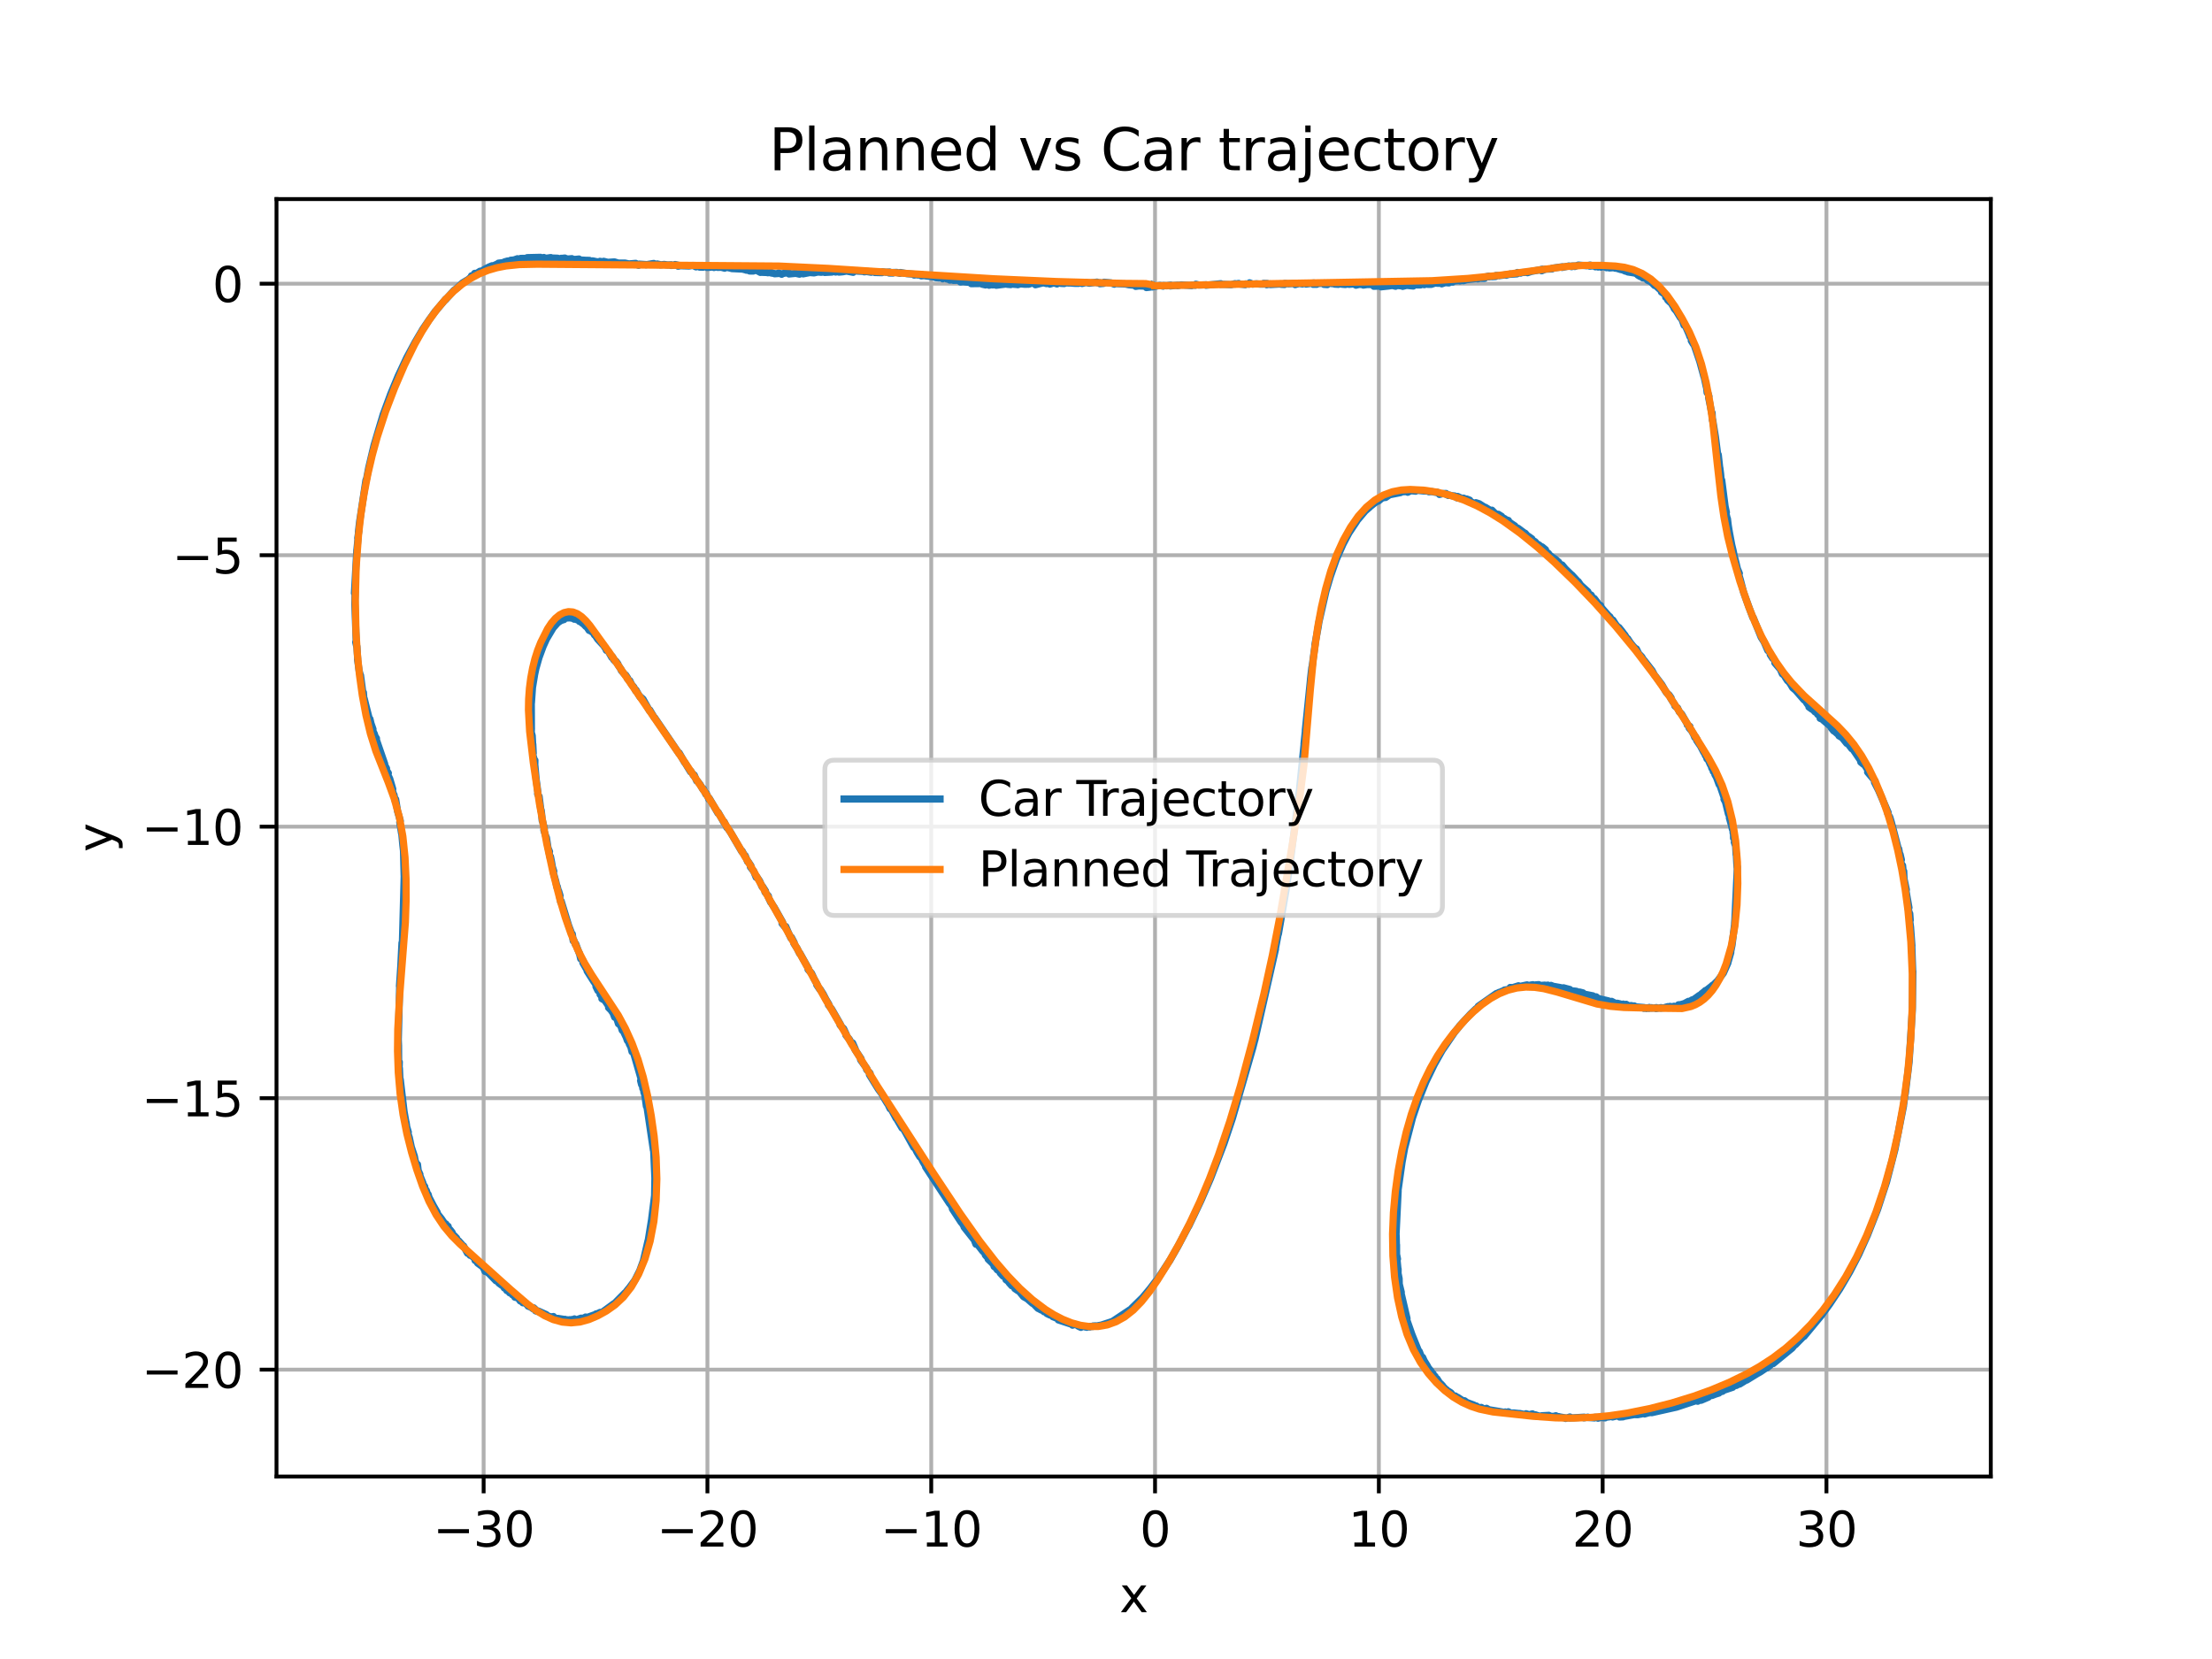 <?xml version="1.0" encoding="utf-8" standalone="no"?>
<!DOCTYPE svg PUBLIC "-//W3C//DTD SVG 1.1//EN"
  "http://www.w3.org/Graphics/SVG/1.1/DTD/svg11.dtd">
<svg xmlns:xlink="http://www.w3.org/1999/xlink" width="460.8pt" height="345.6pt" viewBox="0 0 460.8 345.6" xmlns="http://www.w3.org/2000/svg" version="1.1">
 <defs>
  <style type="text/css">*{stroke-linejoin: round; stroke-linecap: butt}</style>
 </defs>
 <g id="figure_1">
  <g id="patch_1">
   <path d="M 0 345.6 
L 460.8 345.6 
L 460.8 0 
L 0 0 
z
" style="fill: #ffffff"/>
  </g>
  <g id="axes_1">
   <g id="patch_2">
    <path d="M 57.6 307.584 
L 414.72 307.584 
L 414.72 41.472 
L 57.6 41.472 
z
" style="fill: #ffffff"/>
   </g>
   <g id="matplotlib.axis_1">
    <g id="xtick_1">
     <g id="line2d_1">
      <path d="M 100.75 307.584 
L 100.75 41.472 
" clip-path="url(#pe771563cb4)" style="fill: none; stroke: #b0b0b0; stroke-width: 0.8; stroke-linecap: square"/>
     </g>
     <g id="line2d_2">
      <defs>
       <path id="mf48580d0a4" d="M 0 0 
L 0 3.5 
" style="stroke: #000000; stroke-width: 0.8"/>
      </defs>
      <g>
       <use xlink:href="#mf48580d0a4" x="100.75" y="307.584" style="stroke: #000000; stroke-width: 0.8"/>
      </g>
     </g>
     <g id="text_1">
      <!-- −30 -->
      <g transform="translate(90.198 322.182) scale(0.1 -0.1)">
       <defs>
        <path id="DejaVuSans-2212" d="M 678 2272 
L 4684 2272 
L 4684 1741 
L 678 1741 
L 678 2272 
z
" transform="scale(0.016)"/>
        <path id="DejaVuSans-33" d="M 2597 2516 
Q 3050 2419 3304 2112 
Q 3559 1806 3559 1356 
Q 3559 666 3084 287 
Q 2609 -91 1734 -91 
Q 1441 -91 1130 -33 
Q 819 25 488 141 
L 488 750 
Q 750 597 1062 519 
Q 1375 441 1716 441 
Q 2309 441 2620 675 
Q 2931 909 2931 1356 
Q 2931 1769 2642 2001 
Q 2353 2234 1838 2234 
L 1294 2234 
L 1294 2753 
L 1863 2753 
Q 2328 2753 2575 2939 
Q 2822 3125 2822 3475 
Q 2822 3834 2567 4026 
Q 2313 4219 1838 4219 
Q 1578 4219 1281 4162 
Q 984 4106 628 3988 
L 628 4550 
Q 988 4650 1302 4700 
Q 1616 4750 1894 4750 
Q 2613 4750 3031 4423 
Q 3450 4097 3450 3541 
Q 3450 3153 3228 2886 
Q 3006 2619 2597 2516 
z
" transform="scale(0.016)"/>
        <path id="DejaVuSans-30" d="M 2034 4250 
Q 1547 4250 1301 3770 
Q 1056 3291 1056 2328 
Q 1056 1369 1301 889 
Q 1547 409 2034 409 
Q 2525 409 2770 889 
Q 3016 1369 3016 2328 
Q 3016 3291 2770 3770 
Q 2525 4250 2034 4250 
z
M 2034 4750 
Q 2819 4750 3233 4129 
Q 3647 3509 3647 2328 
Q 3647 1150 3233 529 
Q 2819 -91 2034 -91 
Q 1250 -91 836 529 
Q 422 1150 422 2328 
Q 422 3509 836 4129 
Q 1250 4750 2034 4750 
z
" transform="scale(0.016)"/>
       </defs>
       <use xlink:href="#DejaVuSans-2212"/>
       <use xlink:href="#DejaVuSans-33" x="83.789"/>
       <use xlink:href="#DejaVuSans-30" x="147.412"/>
      </g>
     </g>
    </g>
    <g id="xtick_2">
     <g id="line2d_3">
      <path d="M 147.372 307.584 
L 147.372 41.472 
" clip-path="url(#pe771563cb4)" style="fill: none; stroke: #b0b0b0; stroke-width: 0.8; stroke-linecap: square"/>
     </g>
     <g id="line2d_4">
      <g>
       <use xlink:href="#mf48580d0a4" x="147.372" y="307.584" style="stroke: #000000; stroke-width: 0.8"/>
      </g>
     </g>
     <g id="text_2">
      <!-- −20 -->
      <g transform="translate(136.82 322.182) scale(0.1 -0.1)">
       <defs>
        <path id="DejaVuSans-32" d="M 1228 531 
L 3431 531 
L 3431 0 
L 469 0 
L 469 531 
Q 828 903 1448 1529 
Q 2069 2156 2228 2338 
Q 2531 2678 2651 2914 
Q 2772 3150 2772 3378 
Q 2772 3750 2511 3984 
Q 2250 4219 1831 4219 
Q 1534 4219 1204 4116 
Q 875 4013 500 3803 
L 500 4441 
Q 881 4594 1212 4672 
Q 1544 4750 1819 4750 
Q 2544 4750 2975 4387 
Q 3406 4025 3406 3419 
Q 3406 3131 3298 2873 
Q 3191 2616 2906 2266 
Q 2828 2175 2409 1742 
Q 1991 1309 1228 531 
z
" transform="scale(0.016)"/>
       </defs>
       <use xlink:href="#DejaVuSans-2212"/>
       <use xlink:href="#DejaVuSans-32" x="83.789"/>
       <use xlink:href="#DejaVuSans-30" x="147.412"/>
      </g>
     </g>
    </g>
    <g id="xtick_3">
     <g id="line2d_5">
      <path d="M 193.994 307.584 
L 193.994 41.472 
" clip-path="url(#pe771563cb4)" style="fill: none; stroke: #b0b0b0; stroke-width: 0.8; stroke-linecap: square"/>
     </g>
     <g id="line2d_6">
      <g>
       <use xlink:href="#mf48580d0a4" x="193.994" y="307.584" style="stroke: #000000; stroke-width: 0.8"/>
      </g>
     </g>
     <g id="text_3">
      <!-- −10 -->
      <g transform="translate(183.442 322.182) scale(0.1 -0.1)">
       <defs>
        <path id="DejaVuSans-31" d="M 794 531 
L 1825 531 
L 1825 4091 
L 703 3866 
L 703 4441 
L 1819 4666 
L 2450 4666 
L 2450 531 
L 3481 531 
L 3481 0 
L 794 0 
L 794 531 
z
" transform="scale(0.016)"/>
       </defs>
       <use xlink:href="#DejaVuSans-2212"/>
       <use xlink:href="#DejaVuSans-31" x="83.789"/>
       <use xlink:href="#DejaVuSans-30" x="147.412"/>
      </g>
     </g>
    </g>
    <g id="xtick_4">
     <g id="line2d_7">
      <path d="M 240.617 307.584 
L 240.617 41.472 
" clip-path="url(#pe771563cb4)" style="fill: none; stroke: #b0b0b0; stroke-width: 0.8; stroke-linecap: square"/>
     </g>
     <g id="line2d_8">
      <g>
       <use xlink:href="#mf48580d0a4" x="240.617" y="307.584" style="stroke: #000000; stroke-width: 0.8"/>
      </g>
     </g>
     <g id="text_4">
      <!-- 0 -->
      <g transform="translate(237.435 322.182) scale(0.1 -0.1)">
       <use xlink:href="#DejaVuSans-30"/>
      </g>
     </g>
    </g>
    <g id="xtick_5">
     <g id="line2d_9">
      <path d="M 287.239 307.584 
L 287.239 41.472 
" clip-path="url(#pe771563cb4)" style="fill: none; stroke: #b0b0b0; stroke-width: 0.8; stroke-linecap: square"/>
     </g>
     <g id="line2d_10">
      <g>
       <use xlink:href="#mf48580d0a4" x="287.239" y="307.584" style="stroke: #000000; stroke-width: 0.8"/>
      </g>
     </g>
     <g id="text_5">
      <!-- 10 -->
      <g transform="translate(280.876 322.182) scale(0.1 -0.1)">
       <use xlink:href="#DejaVuSans-31"/>
       <use xlink:href="#DejaVuSans-30" x="63.623"/>
      </g>
     </g>
    </g>
    <g id="xtick_6">
     <g id="line2d_11">
      <path d="M 333.861 307.584 
L 333.861 41.472 
" clip-path="url(#pe771563cb4)" style="fill: none; stroke: #b0b0b0; stroke-width: 0.8; stroke-linecap: square"/>
     </g>
     <g id="line2d_12">
      <g>
       <use xlink:href="#mf48580d0a4" x="333.861" y="307.584" style="stroke: #000000; stroke-width: 0.8"/>
      </g>
     </g>
     <g id="text_6">
      <!-- 20 -->
      <g transform="translate(327.498 322.182) scale(0.1 -0.1)">
       <use xlink:href="#DejaVuSans-32"/>
       <use xlink:href="#DejaVuSans-30" x="63.623"/>
      </g>
     </g>
    </g>
    <g id="xtick_7">
     <g id="line2d_13">
      <path d="M 380.483 307.584 
L 380.483 41.472 
" clip-path="url(#pe771563cb4)" style="fill: none; stroke: #b0b0b0; stroke-width: 0.8; stroke-linecap: square"/>
     </g>
     <g id="line2d_14">
      <g>
       <use xlink:href="#mf48580d0a4" x="380.483" y="307.584" style="stroke: #000000; stroke-width: 0.8"/>
      </g>
     </g>
     <g id="text_7">
      <!-- 30 -->
      <g transform="translate(374.121 322.182) scale(0.1 -0.1)">
       <use xlink:href="#DejaVuSans-33"/>
       <use xlink:href="#DejaVuSans-30" x="63.623"/>
      </g>
     </g>
    </g>
    <g id="text_8">
     <!-- x -->
     <g transform="translate(233.201 335.861) scale(0.1 -0.1)">
      <defs>
       <path id="DejaVuSans-78" d="M 3513 3500 
L 2247 1797 
L 3578 0 
L 2900 0 
L 1881 1375 
L 863 0 
L 184 0 
L 1544 1831 
L 300 3500 
L 978 3500 
L 1906 2253 
L 2834 3500 
L 3513 3500 
z
" transform="scale(0.016)"/>
      </defs>
      <use xlink:href="#DejaVuSans-78"/>
     </g>
    </g>
   </g>
   <g id="matplotlib.axis_2">
    <g id="ytick_1">
     <g id="line2d_15">
      <path d="M 57.6 285.322 
L 414.72 285.322 
" clip-path="url(#pe771563cb4)" style="fill: none; stroke: #b0b0b0; stroke-width: 0.8; stroke-linecap: square"/>
     </g>
     <g id="line2d_16">
      <defs>
       <path id="mfb91b19257" d="M 0 0 
L -3.5 0 
" style="stroke: #000000; stroke-width: 0.8"/>
      </defs>
      <g>
       <use xlink:href="#mfb91b19257" x="57.6" y="285.322" style="stroke: #000000; stroke-width: 0.8"/>
      </g>
     </g>
     <g id="text_9">
      <!-- −20 -->
      <g transform="translate(29.495 289.121) scale(0.1 -0.1)">
       <use xlink:href="#DejaVuSans-2212"/>
       <use xlink:href="#DejaVuSans-32" x="83.789"/>
       <use xlink:href="#DejaVuSans-30" x="147.412"/>
      </g>
     </g>
    </g>
    <g id="ytick_2">
     <g id="line2d_17">
      <path d="M 57.6 228.767 
L 414.72 228.767 
" clip-path="url(#pe771563cb4)" style="fill: none; stroke: #b0b0b0; stroke-width: 0.8; stroke-linecap: square"/>
     </g>
     <g id="line2d_18">
      <g>
       <use xlink:href="#mfb91b19257" x="57.6" y="228.767" style="stroke: #000000; stroke-width: 0.8"/>
      </g>
     </g>
     <g id="text_10">
      <!-- −15 -->
      <g transform="translate(29.495 232.567) scale(0.1 -0.1)">
       <defs>
        <path id="DejaVuSans-35" d="M 691 4666 
L 3169 4666 
L 3169 4134 
L 1269 4134 
L 1269 2991 
Q 1406 3038 1543 3061 
Q 1681 3084 1819 3084 
Q 2600 3084 3056 2656 
Q 3513 2228 3513 1497 
Q 3513 744 3044 326 
Q 2575 -91 1722 -91 
Q 1428 -91 1123 -41 
Q 819 9 494 109 
L 494 744 
Q 775 591 1075 516 
Q 1375 441 1709 441 
Q 2250 441 2565 725 
Q 2881 1009 2881 1497 
Q 2881 1984 2565 2268 
Q 2250 2553 1709 2553 
Q 1456 2553 1204 2497 
Q 953 2441 691 2322 
L 691 4666 
z
" transform="scale(0.016)"/>
       </defs>
       <use xlink:href="#DejaVuSans-2212"/>
       <use xlink:href="#DejaVuSans-31" x="83.789"/>
       <use xlink:href="#DejaVuSans-35" x="147.412"/>
      </g>
     </g>
    </g>
    <g id="ytick_3">
     <g id="line2d_19">
      <path d="M 57.6 172.213 
L 414.72 172.213 
" clip-path="url(#pe771563cb4)" style="fill: none; stroke: #b0b0b0; stroke-width: 0.8; stroke-linecap: square"/>
     </g>
     <g id="line2d_20">
      <g>
       <use xlink:href="#mfb91b19257" x="57.6" y="172.213" style="stroke: #000000; stroke-width: 0.8"/>
      </g>
     </g>
     <g id="text_11">
      <!-- −10 -->
      <g transform="translate(29.495 176.012) scale(0.1 -0.1)">
       <use xlink:href="#DejaVuSans-2212"/>
       <use xlink:href="#DejaVuSans-31" x="83.789"/>
       <use xlink:href="#DejaVuSans-30" x="147.412"/>
      </g>
     </g>
    </g>
    <g id="ytick_4">
     <g id="line2d_21">
      <path d="M 57.6 115.659 
L 414.72 115.659 
" clip-path="url(#pe771563cb4)" style="fill: none; stroke: #b0b0b0; stroke-width: 0.8; stroke-linecap: square"/>
     </g>
     <g id="line2d_22">
      <g>
       <use xlink:href="#mfb91b19257" x="57.6" y="115.659" style="stroke: #000000; stroke-width: 0.8"/>
      </g>
     </g>
     <g id="text_12">
      <!-- −5 -->
      <g transform="translate(35.858 119.458) scale(0.1 -0.1)">
       <use xlink:href="#DejaVuSans-2212"/>
       <use xlink:href="#DejaVuSans-35" x="83.789"/>
      </g>
     </g>
    </g>
    <g id="ytick_5">
     <g id="line2d_23">
      <path d="M 57.6 59.104 
L 414.72 59.104 
" clip-path="url(#pe771563cb4)" style="fill: none; stroke: #b0b0b0; stroke-width: 0.8; stroke-linecap: square"/>
     </g>
     <g id="line2d_24">
      <g>
       <use xlink:href="#mfb91b19257" x="57.6" y="59.104" style="stroke: #000000; stroke-width: 0.8"/>
      </g>
     </g>
     <g id="text_13">
      <!-- 0 -->
      <g transform="translate(44.237 62.904) scale(0.1 -0.1)">
       <use xlink:href="#DejaVuSans-30"/>
      </g>
     </g>
    </g>
    <g id="text_14">
     <!-- y -->
     <g transform="translate(23.416 177.487) rotate(-90) scale(0.1 -0.1)">
      <defs>
       <path id="DejaVuSans-79" d="M 2059 -325 
Q 1816 -950 1584 -1140 
Q 1353 -1331 966 -1331 
L 506 -1331 
L 506 -850 
L 844 -850 
Q 1081 -850 1212 -737 
Q 1344 -625 1503 -206 
L 1606 56 
L 191 3500 
L 800 3500 
L 1894 763 
L 2988 3500 
L 3597 3500 
L 2059 -325 
z
" transform="scale(0.016)"/>
      </defs>
      <use xlink:href="#DejaVuSans-79"/>
     </g>
    </g>
   </g>
   <g id="line2d_25">
    <path d="M 240.194 59.361 
L 240.02 59.782 
L 241.628 59.459 
L 242.302 59.615 
L 242.353 59.489 
L 243.068 59.544 
L 243.866 59.394 
L 243.792 59.573 
L 245.33 59.414 
L 245.288 59.516 
L 246.096 59.343 
L 248.243 59.505 
L 248.291 59.389 
L 249.015 59.427 
L 249.106 59.206 
L 249.774 59.379 
L 251.277 59.323 
L 251.233 59.43 
L 254.325 59.096 
L 254.269 59.232 
L 255.007 59.231 
L 256.448 59.314 
L 257.282 59.083 
L 257.236 59.196 
L 258.037 59.045 
L 258.002 59.132 
L 259.411 59.307 
L 259.483 59.133 
L 260.196 59.206 
L 260.316 58.915 
L 260.945 59.192 
L 261.719 59.118 
L 261.718 59.122 
L 262.435 59.186 
L 263.175 59.194 
L 263.242 59.03 
L 263.977 59.051 
L 263.867 59.318 
L 264.677 59.15 
L 264.622 59.285 
L 266.896 59.153 
L 266.865 59.228 
L 267.588 59.269 
L 267.686 59.032 
L 268.386 59.129 
L 269.909 59.03 
L 269.799 59.295 
L 270.644 59.05 
L 270.64 59.058 
L 271.342 59.159 
L 271.405 59.007 
L 272.122 59.073 
L 272.077 59.182 
L 273.662 58.952 
L 273.547 59.231 
L 274.291 59.233 
L 274.348 59.095 
L 275.888 58.982 
L 275.782 59.238 
L 276.508 59.292 
L 276.629 58.998 
L 278.067 59.143 
L 278.046 59.195 
L 278.781 59.233 
L 278.778 59.241 
L 279.628 59.001 
L 279.543 59.208 
L 280.268 59.273 
L 281.107 59.064 
L 281.034 59.241 
L 281.822 59.163 
L 282.513 59.323 
L 282.476 59.413 
L 283.326 59.196 
L 283.302 59.255 
L 284.055 59.277 
L 284.006 59.395 
L 284.821 59.27 
L 285.578 59.284 
L 286.314 59.349 
L 286.194 59.639 
L 286.967 59.613 
L 287.062 59.382 
L 287.717 59.64 
L 287.668 59.757 
L 289.251 59.585 
L 290.049 59.472 
L 290.729 59.636 
L 290.809 59.442 
L 292.229 59.589 
L 292.201 59.656 
L 293.019 59.446 
L 294.413 59.588 
L 294.472 59.445 
L 295.263 59.275 
L 295.226 59.365 
L 295.948 59.356 
L 296.002 59.226 
L 296.727 59.207 
L 296.686 59.307 
L 297.502 59.061 
L 297.43 59.236 
L 298.141 59.246 
L 298.969 58.967 
L 299.658 59.027 
L 299.716 58.886 
L 300.477 58.767 
L 300.327 59.132 
L 301.154 58.852 
L 301.142 58.882 
L 301.83 58.939 
L 301.917 58.727 
L 302.61 58.769 
L 302.698 58.558 
L 304.157 58.456 
L 304.125 58.533 
L 304.911 58.341 
L 304.854 58.478 
L 305.661 58.231 
L 305.646 58.267 
L 307.879 57.972 
L 307.831 58.088 
L 308.602 57.921 
L 308.578 57.981 
L 309.28 57.982 
L 309.394 57.705 
L 310.178 57.512 
L 310.105 57.688 
L 310.858 57.57 
L 310.826 57.647 
L 311.546 57.608 
L 311.636 57.389 
L 312.333 57.409 
L 312.323 57.433 
L 313.816 57.236 
L 313.775 57.335 
L 314.587 57.076 
L 314.557 57.149 
L 316.005 57.056 
L 316.127 56.761 
L 316.772 56.902 
L 316.82 56.787 
L 318.25 56.72 
L 318.214 56.808 
L 319.025 56.537 
L 320.531 56.264 
L 321.297 56.076 
L 321.159 56.411 
L 321.988 56.05 
L 321.978 56.074 
L 323.336 56.028 
L 323.402 55.867 
L 325.483 55.571 
L 325.423 55.717 
L 326.831 55.403 
L 327.398 55.558 
L 327.461 55.406 
L 328.09 55.403 
L 328.04 55.523 
L 328.793 55.214 
L 330.589 55.364 
L 331.266 55.213 
L 331.168 55.452 
L 332.444 55.323 
L 332.336 55.584 
L 332.997 55.456 
L 332.925 55.632 
L 333.605 55.451 
L 333.519 55.661 
L 334.213 55.446 
L 334.158 55.58 
L 334.68 55.775 
L 334.751 55.603 
L 335.345 55.62 
L 335.261 55.824 
L 335.878 55.782 
L 335.938 55.636 
L 336.439 55.873 
L 336.468 55.802 
L 337.53 56.122 
L 337.526 56.132 
L 338.076 56.239 
L 338.571 56.479 
L 338.638 56.319 
L 339.169 56.468 
L 339.092 56.655 
L 340.77 56.915 
L 340.748 56.968 
L 341.249 57.21 
L 341.206 57.314 
L 341.689 57.61 
L 341.737 57.494 
L 342.239 57.761 
L 342.188 57.883 
L 342.774 57.961 
L 342.758 58 
L 343.266 58.282 
L 343.22 58.394 
L 343.751 58.637 
L 343.784 58.557 
L 344.691 59.471 
L 344.745 59.341 
L 345.691 60.221 
L 345.701 60.197 
L 346.172 60.663 
L 346.103 60.831 
L 347.152 61.54 
L 346.991 61.931 
L 347.535 62.255 
L 347.427 62.517 
L 347.92 62.976 
L 347.967 62.862 
L 348.788 64.207 
L 348.763 64.269 
L 349.231 64.814 
L 350.061 66.184 
L 350.121 66.038 
L 350.491 66.841 
L 350.816 67.762 
L 350.928 67.491 
L 352.018 69.997 
L 351.996 70.052 
L 352.445 70.685 
L 352.323 70.981 
L 352.749 71.674 
L 352.811 71.523 
L 354.095 75.304 
L 354.935 78.402 
L 354.961 78.338 
L 355.443 80.565 
L 355.478 80.479 
L 355.625 81.812 
L 355.702 81.626 
L 356.008 82.565 
L 355.928 82.761 
L 356.602 86.152 
L 356.665 85.999 
L 356.727 87.525 
L 356.774 87.409 
L 357.359 91.033 
L 357.859 94.93 
L 357.95 94.711 
L 358.251 97.463 
L 358.27 97.415 
L 358.442 98.765 
L 358.565 100.247 
L 358.666 100.002 
L 359.378 105.524 
L 359.642 106.727 
L 359.553 106.944 
L 359.837 108.114 
L 359.86 108.059 
L 360.036 109.504 
L 360.258 110.854 
L 360.749 113.483 
L 361.043 114.704 
L 361.311 116.003 
L 361.628 117.196 
L 361.923 118.454 
L 361.924 118.452 
L 362.336 119.439 
L 362.227 119.703 
L 362.572 120.865 
L 363.209 123.341 
L 363.593 124.433 
L 364.773 127.67 
L 365.176 128.732 
L 365.219 128.627 
L 366.884 132.762 
L 367.394 133.568 
L 367.409 133.531 
L 368.271 135.522 
L 368.309 135.429 
L 368.84 136.179 
L 368.763 136.366 
L 369.28 137.148 
L 369.342 136.997 
L 369.828 137.852 
L 369.731 138.089 
L 370.86 139.41 
L 370.864 139.4 
L 371.293 140.389 
L 371.297 140.377 
L 371.915 140.906 
L 371.867 141.022 
L 372.379 141.808 
L 372.415 141.719 
L 372.953 142.442 
L 373.445 143.279 
L 374.069 143.799 
L 375.781 145.774 
L 376.41 146.293 
L 376.355 146.426 
L 376.897 147.15 
L 376.836 147.299 
L 377.483 147.758 
L 377.534 147.633 
L 378.093 148.292 
L 378.165 148.117 
L 378.681 148.856 
L 378.703 148.802 
L 379.259 149.42 
L 379.166 149.645 
L 379.851 149.926 
L 379.812 150.021 
L 381.543 151.506 
L 381.487 151.642 
L 381.996 152.267 
L 382.021 152.208 
L 383.134 153.193 
L 383.093 153.291 
L 383.701 153.647 
L 383.713 153.619 
L 384.211 154.236 
L 384.708 154.857 
L 384.777 154.69 
L 385.757 155.969 
L 385.819 155.817 
L 387.705 158.59 
L 387.635 158.76 
L 388.204 159.224 
L 388.266 159.073 
L 389.183 160.55 
L 389.057 160.855 
L 390.605 162.688 
L 390.491 162.964 
L 391.343 164.65 
L 393.332 169.24 
L 393.242 169.458 
L 393.688 170.253 
L 394.015 171.334 
L 395.492 176.971 
L 395.546 176.841 
L 395.761 178.128 
L 395.824 177.974 
L 396.093 179.116 
L 395.957 179.448 
L 396.261 180.491 
L 396.343 180.292 
L 396.482 181.72 
L 396.581 181.481 
L 396.646 183.072 
L 397.13 185.352 
L 397.046 185.554 
L 397.672 189.082 
L 397.533 189.417 
L 397.807 190.392 
L 397.836 190.323 
L 397.94 191.689 
L 397.842 191.926 
L 398.003 193.127 
L 398.293 197.043 
L 398.267 197.105 
L 398.458 202.409 
L 398.487 202.339 
L 398.435 206.521 
L 398.375 210.502 
L 397.7 221.24 
L 396.911 227.833 
L 396.846 227.992 
L 396.52 230.42 
L 396.544 230.362 
L 394.772 239.338 
L 394.797 239.278 
L 392.973 246.343 
L 392.929 246.448 
L 391.126 251.975 
L 391.13 251.966 
L 388.996 257.391 
L 389.078 257.193 
L 387.207 261.349 
L 385.33 264.972 
L 383.279 268.474 
L 381.132 271.703 
L 379.435 274.032 
L 379.436 274.028 
L 375.812 278.405 
L 375.888 278.222 
L 374.662 279.463 
L 374.006 280.139 
L 374.138 279.819 
L 373.327 280.84 
L 372.721 281.33 
L 369.393 284.059 
L 369.447 283.927 
L 368.853 284.214 
L 368.765 284.426 
L 368.051 284.975 
L 368.105 284.845 
L 366.705 285.795 
L 366.028 286.175 
L 363.858 287.506 
L 363.91 287.378 
L 363.15 287.869 
L 362.393 288.334 
L 362.46 288.17 
L 361.702 288.619 
L 361.813 288.348 
L 361.06 288.767 
L 360.967 288.992 
L 358.902 289.687 
L 358.839 289.839 
L 358.175 289.986 
L 358.085 290.204 
L 357.387 290.419 
L 356.655 290.704 
L 356.656 290.703 
L 356.004 290.784 
L 355.892 291.055 
L 354.374 291.703 
L 354.485 291.435 
L 353.657 291.911 
L 353.769 291.638 
L 349.276 293.128 
L 344.088 294.289 
L 344.119 294.213 
L 343.383 294.328 
L 342.596 294.555 
L 342.699 294.307 
L 341.89 294.578 
L 341.895 294.567 
L 341.136 294.709 
L 340.439 294.688 
L 338.131 295.1 
L 338.108 295.156 
L 337.373 295.189 
L 337.533 294.801 
L 335.926 295.18 
L 335.932 295.166 
L 335.252 295.049 
L 335.205 295.164 
L 334.447 295.232 
L 334.391 295.367 
L 333.684 295.307 
L 333.712 295.238 
L 332.894 295.439 
L 332.959 295.282 
L 332.241 295.238 
L 332.18 295.386 
L 330.743 295.282 
L 330.771 295.215 
L 329.967 295.36 
L 330.026 295.217 
L 326.941 295.406 
L 327.036 295.176 
L 326.147 295.488 
L 326.19 295.385 
L 324.777 295.14 
L 324.787 295.115 
L 324.064 295.044 
L 324.114 294.923 
L 323.272 295.154 
L 323.318 295.043 
L 322.607 294.974 
L 322.662 294.841 
L 321.18 294.925 
L 321.141 295.02 
L 320.458 294.949 
L 319.847 294.727 
L 319.794 294.856 
L 319.133 294.786 
L 319.238 294.531 
L 318.48 294.72 
L 318.492 294.691 
L 317.897 294.505 
L 317.816 294.701 
L 316.6 294.457 
L 316.592 294.478 
L 315.364 294.342 
L 314.72 294.374 
L 314.209 294.099 
L 314.106 294.347 
L 313.576 294.135 
L 313.527 294.254 
L 312.395 294.038 
L 310.144 293.67 
L 309.673 293.377 
L 309.616 293.514 
L 309.036 293.491 
L 309.047 293.465 
L 308.573 293.191 
L 308.567 293.205 
L 307.971 293.236 
L 307.533 292.888 
L 307.514 292.933 
L 306.979 292.822 
L 307.031 292.697 
L 305.521 292.144 
L 305.524 292.136 
L 305.083 291.799 
L 305.019 291.955 
L 304.554 291.675 
L 303.642 291.076 
L 303.596 291.187 
L 303.173 290.807 
L 302.619 290.742 
L 302.637 290.699 
L 302.273 290.169 
L 301.811 289.869 
L 301.751 290.016 
L 301.365 289.526 
L 301.34 289.587 
L 300.511 288.728 
L 300.53 288.681 
L 300.117 288.239 
L 300.07 288.353 
L 299.711 287.774 
L 299.348 287.201 
L 299.303 287.31 
L 298.853 286.947 
L 298.95 286.71 
L 298.467 286.426 
L 298.561 286.197 
L 298.095 285.87 
L 298.164 285.704 
L 297.369 284.713 
L 297.4 284.638 
L 296.678 283.462 
L 296.365 282.756 
L 295.888 282.448 
L 295.959 282.277 
L 295.664 281.524 
L 295.608 281.661 
L 294.118 277.963 
L 293.298 275.618 
L 293.295 275.625 
L 293.029 274.842 
L 293.107 274.652 
L 291.86 269.34 
L 291.915 269.207 
L 291.507 267.553 
L 291.495 267.581 
L 291.466 266.361 
L 291.296 265.508 
L 291.241 265.642 
L 291.255 264.369 
L 291.228 264.433 
L 291.035 262.492 
L 291.127 262.268 
L 290.971 261.478 
L 290.928 261.583 
L 290.927 259.32 
L 290.897 259.394 
L 290.853 257.342 
L 290.809 257.449 
L 291.262 248.074 
L 291.209 248.204 
L 292.08 242.072 
L 292.596 239.274 
L 292.568 239.343 
L 294.257 232.852 
L 295.448 229.325 
L 295.386 229.474 
L 297.041 225.362 
L 297.04 225.364 
L 298.862 221.588 
L 298.823 221.682 
L 300.466 218.754 
L 300.453 218.785 
L 303.067 214.965 
L 303.939 213.913 
L 304 213.766 
L 306.35 211.219 
L 307.358 210.254 
L 307.365 210.237 
L 307.845 209.864 
L 307.943 209.627 
L 311.73 206.965 
L 311.664 207.124 
L 312.268 206.733 
L 312.191 206.921 
L 312.811 206.525 
L 312.726 206.73 
L 313.399 206.242 
L 314.451 206.084 
L 314.606 205.706 
L 315.106 205.742 
L 316.334 205.356 
L 316.247 205.567 
L 318.11 205.165 
L 318.028 205.364 
L 319.318 205.125 
L 319.855 205.308 
L 319.914 205.166 
L 320.559 205.116 
L 320.476 205.317 
L 321.797 205.223 
L 321.765 205.301 
L 322.457 205.221 
L 322.976 205.587 
L 323.106 205.272 
L 323.687 205.517 
L 323.701 205.482 
L 325.003 205.716 
L 325.655 205.878 
L 325.699 205.771 
L 326.356 205.95 
L 327.027 206.122 
L 326.936 206.343 
L 328.382 206.499 
L 329.036 206.768 
L 329.08 206.661 
L 329.775 206.839 
L 329.741 206.922 
L 330.385 207.227 
L 330.409 207.168 
L 331.823 207.447 
L 331.713 207.715 
L 332.378 207.933 
L 332.496 207.647 
L 333.061 208.083 
L 333.082 208.034 
L 335.063 208.497 
L 335.06 208.502 
L 335.582 208.929 
L 335.72 208.594 
L 336.837 209.172 
L 336.912 208.991 
L 337.514 209.129 
L 337.378 209.461 
L 338.146 209.166 
L 338.071 209.349 
L 338.637 209.51 
L 338.76 209.212 
L 339.251 209.522 
L 339.872 209.484 
L 339.807 209.642 
L 340.391 209.658 
L 340.437 209.546 
L 340.901 209.82 
L 340.925 209.76 
L 342.528 209.887 
L 342.459 210.056 
L 343.038 209.932 
L 342.973 210.089 
L 343.583 209.864 
L 343.5 210.066 
L 344.069 209.915 
L 344.027 210.018 
L 344.537 209.988 
L 345.062 209.898 
L 344.978 210.1 
L 346.009 209.901 
L 345.962 210.015 
L 346.922 209.898 
L 346.947 209.838 
L 347.445 209.699 
L 347.339 209.956 
L 347.824 209.825 
L 347.897 209.648 
L 348.278 209.743 
L 348.274 209.752 
L 348.74 209.616 
L 348.713 209.682 
L 349.118 209.669 
L 349.083 209.754 
L 349.576 209.501 
L 349.653 209.313 
L 350.041 209.294 
L 350.859 209.067 
L 351.733 208.597 
L 351.626 208.854 
L 352.498 208.292 
L 352.843 208.203 
L 354.064 207.32 
L 354.352 207.261 
L 354.439 207.049 
L 355.212 206.421 
L 355.235 206.367 
L 355.541 206.244 
L 356.656 205.366 
L 356.678 205.313 
L 356.999 205.112 
L 357.73 204.4 
L 357.701 204.472 
L 359.019 202.695 
L 359.951 200.608 
L 359.896 200.74 
L 360.555 198.423 
L 360.452 198.671 
L 360.821 196.867 
L 361.373 192.308 
L 361.338 192.394 
L 361.407 191.494 
L 361.923 180.592 
L 361.866 180.729 
L 361.801 179.875 
L 361.703 177.954 
L 361.667 178.042 
L 361.548 176.019 
L 361.512 176.105 
L 361.289 175.449 
L 361.368 175.258 
L 361.246 174.333 
L 361.133 174.608 
L 361.111 173.421 
L 361.048 173.573 
L 360.966 172.516 
L 360.883 172.719 
L 360.69 171.916 
L 360.26 170.386 
L 360.33 170.218 
L 360.07 169.544 
L 360.06 169.569 
L 359.449 167.077 
L 359.135 166.495 
L 359.213 166.307 
L 358.183 163.306 
L 358.124 163.448 
L 357.581 161.947 
L 357.241 161.35 
L 357.356 161.07 
L 356.91 160.72 
L 356.978 160.556 
L 356.6 160.032 
L 356.357 159.173 
L 356.303 159.303 
L 355.677 157.895 
L 355.598 158.086 
L 355.343 157.223 
L 355.273 157.391 
L 354.972 156.628 
L 354.932 156.725 
L 354.236 155.39 
L 354.233 155.396 
L 353.442 154.235 
L 353.53 154.021 
L 353.142 153.398 
L 353.054 153.613 
L 352.737 152.802 
L 352.721 152.841 
L 352.351 152.143 
L 352.333 152.187 
L 351.881 151.668 
L 352.025 151.319 
L 351.484 151.001 
L 351.529 150.891 
L 350.334 148.777 
L 350.329 148.789 
L 349.838 148.267 
L 349.83 148.288 
L 349.458 147.457 
L 349.431 147.524 
L 348.902 147.053 
L 348.951 146.934 
L 348.066 145.51 
L 348.124 145.371 
L 347.651 144.701 
L 347.633 144.742 
L 347.094 144.208 
L 346.195 142.629 
L 344.636 140.586 
L 344.176 139.709 
L 343.632 139.008 
L 342.524 137.581 
L 342.501 137.636 
L 341.983 136.799 
L 341.37 136.165 
L 340.893 135.173 
L 340.852 135.274 
L 340.225 134.623 
L 339.626 133.883 
L 339.066 133.026 
L 339.011 133.16 
L 338.468 132.244 
L 338.46 132.263 
L 337.862 131.465 
L 337.243 130.702 
L 337.191 130.828 
L 336.567 130.064 
L 335.994 129.166 
L 335.909 129.372 
L 335.342 128.448 
L 335.315 128.514 
L 333.371 126.299 
L 333.437 126.139 
L 332.65 125.727 
L 332.744 125.499 
L 332.123 124.684 
L 332.024 124.923 
L 331.462 123.961 
L 331.431 124.037 
L 330.727 123.418 
L 330.794 123.255 
L 329.396 121.993 
L 329.38 122.033 
L 328.781 121.158 
L 328.76 121.21 
L 327.437 119.767 
L 327.425 119.798 
L 326.056 118.471 
L 325.421 117.69 
L 325.389 117.767 
L 324.65 117.242 
L 324.708 117.102 
L 324.004 116.493 
L 323.262 115.978 
L 322.54 115.419 
L 322.588 115.302 
L 321.861 114.758 
L 321.962 114.511 
L 321.254 113.925 
L 321.222 114.003 
L 320.5 113.454 
L 320.433 113.615 
L 319.798 112.86 
L 319.046 112.399 
L 319.115 112.23 
L 318.387 111.715 
L 318.352 111.8 
L 317.714 111.076 
L 317.693 111.125 
L 316.271 110.064 
L 315.502 109.704 
L 315.568 109.545 
L 314.853 109.078 
L 314.167 108.564 
L 314.226 108.42 
L 313.436 108.185 
L 313.484 108.068 
L 312.76 107.704 
L 312.817 107.565 
L 312.132 107.135 
L 312.115 107.176 
L 311.354 106.959 
L 311.385 106.884 
L 310.796 106.281 
L 310.716 106.475 
L 309.412 105.671 
L 309.386 105.732 
L 308.131 104.934 
L 307.45 104.719 
L 307.341 104.983 
L 306.096 104.367 
L 306.169 104.19 
L 305.536 103.952 
L 305.491 104.061 
L 304.893 103.773 
L 304.869 103.831 
L 304.162 103.834 
L 304.222 103.688 
L 303.642 103.411 
L 303.517 103.714 
L 303.005 103.301 
L 303 103.311 
L 302.349 103.259 
L 302.355 103.245 
L 301.759 103.083 
L 301.705 103.213 
L 301.17 102.929 
L 301.227 102.792 
L 300.571 102.824 
L 299.865 103.005 
L 299.944 102.813 
L 299.429 102.552 
L 299.396 102.632 
L 298.269 102.414 
L 297.663 102.447 
L 297.714 102.323 
L 296.576 102.283 
L 295.506 102.173 
L 294.952 102.206 
L 294.902 102.327 
L 294.392 102.276 
L 293.886 102.24 
L 293.886 102.24 
L 293.248 102.548 
L 293.311 102.394 
L 292.296 102.44 
L 292.351 102.307 
L 291.736 102.626 
L 289.273 103.112 
L 289.215 103.254 
L 288.637 103.641 
L 288.673 103.554 
L 287.769 103.817 
L 287.74 103.888 
L 287.168 104.366 
L 286.74 104.533 
L 286.263 104.862 
L 285.319 105.62 
L 285.298 105.671 
L 284.431 106.412 
L 284.441 106.388 
L 282.67 108.489 
L 282.618 108.615 
L 281.007 111.025 
L 280.534 111.911 
L 279.782 113.349 
L 279.846 113.193 
L 278.36 116.587 
L 277.131 120.108 
L 276.186 123.288 
L 276.208 123.235 
L 274.739 129.666 
L 274.607 130.591 
L 273.915 134.304 
L 273.978 134.153 
L 273.336 138.895 
L 273.279 139.032 
L 272.989 141.507 
L 273.007 141.465 
L 271.92 152.113 
L 271.956 152.026 
L 271.649 154.951 
L 271.68 154.877 
L 271.378 157.841 
L 271.382 157.833 
L 270.76 163.888 
L 270.785 163.826 
L 268.73 179.982 
L 268.746 179.943 
L 267.956 184.961 
L 268.009 184.831 
L 266.319 194.562 
L 266.227 194.787 
L 265.641 197.904 
L 265.719 197.716 
L 261.411 216.657 
L 261.374 216.748 
L 260.992 218.24 
L 256.747 232.929 
L 254.984 238.189 
L 254.998 238.155 
L 252.159 245.537 
L 250.151 250.166 
L 247.619 255.477 
L 247.756 255.146 
L 245.257 259.862 
L 245.274 259.82 
L 243.649 262.665 
L 243.702 262.537 
L 241.069 266.564 
L 240.636 267.06 
L 239.561 268.471 
L 239.562 268.468 
L 239.033 269.109 
L 237.918 270.442 
L 237.938 270.394 
L 235.76 272.528 
L 235.718 272.629 
L 231.746 275.277 
L 229.433 276.037 
L 228.251 276.255 
L 228.276 276.193 
L 227.697 276.22 
L 227.647 276.341 
L 227.078 276.31 
L 227.025 276.44 
L 226.451 276.389 
L 226.403 276.504 
L 225.278 276.257 
L 225.168 276.523 
L 224.638 276.273 
L 224.695 276.135 
L 223.514 275.852 
L 223.428 276.061 
L 222.944 275.624 
L 222.887 275.761 
L 220.46 274.962 
L 220.495 274.877 
L 219.955 274.457 
L 219.924 274.531 
L 219.304 274.279 
L 219.374 274.11 
L 218.76 273.819 
L 218.709 273.942 
L 218.089 273.641 
L 218.189 273.397 
L 217.492 273.261 
L 217.501 273.238 
L 216.922 272.79 
L 216.88 272.892 
L 216.251 272.54 
L 216.241 272.564 
L 215.132 271.428 
L 215.094 271.521 
L 213.908 270.479 
L 213.898 270.503 
L 213.231 270.127 
L 212.122 268.764 
L 212.069 268.892 
L 211.408 268.435 
L 211.516 268.172 
L 210.812 267.795 
L 210.787 267.856 
L 210.193 267.19 
L 210.241 267.074 
L 209.564 266.587 
L 209.646 266.389 
L 209.075 265.62 
L 208.979 265.853 
L 208.36 265.178 
L 208.449 264.963 
L 207.728 264.509 
L 207.789 264.362 
L 207.089 263.835 
L 207.142 263.706 
L 206.541 262.912 
L 206.524 262.954 
L 205.853 262.31 
L 205.909 262.173 
L 205.262 261.448 
L 205.341 261.256 
L 204.668 260.575 
L 203.411 258.94 
L 203.304 259.199 
L 202.833 257.974 
L 202.785 258.09 
L 200.839 255.629 
L 200.871 255.549 
L 200.276 254.576 
L 200.245 254.649 
L 198.396 251.823 
L 198.454 251.682 
L 197.863 250.661 
L 197.829 250.746 
L 192.815 243.096 
L 192.857 242.995 
L 192.257 241.959 
L 191.702 240.812 
L 191.623 241.003 
L 191.012 239.991 
L 190.453 238.85 
L 190.372 239.046 
L 188.602 235.836 
L 188.002 234.787 
L 187.915 234.999 
L 186.704 232.927 
L 186.68 232.984 
L 185.514 230.8 
L 185.436 230.99 
L 184.881 229.827 
L 184.854 229.892 
L 184.24 228.873 
L 183.652 227.789 
L 183.648 227.799 
L 182.983 226.9 
L 181.118 223.884 
L 181.248 223.569 
L 180.526 222.804 
L 180.597 222.631 
L 179.28 220.793 
L 179.38 220.551 
L 178.096 218.631 
L 178.151 218.497 
L 177.618 217.272 
L 177.512 217.529 
L 176.913 216.465 
L 176.91 216.471 
L 176.213 215.648 
L 176.285 215.472 
L 175.738 214.284 
L 175.735 214.291 
L 175.008 213.536 
L 175.071 213.384 
L 173.259 210.223 
L 172.576 209.359 
L 172.648 209.182 
L 172.034 208.149 
L 171.458 207.023 
L 171.454 207.032 
L 170.824 206.036 
L 170.788 206.121 
L 170.14 205.167 
L 170.202 205.017 
L 169.604 203.941 
L 169.057 202.741 
L 168.334 201.965 
L 168.415 201.77 
L 166.617 198.547 
L 166.577 198.645 
L 166.014 197.481 
L 166.006 197.502 
L 165.371 196.514 
L 165.438 196.352 
L 164.854 195.24 
L 164.771 195.443 
L 164.219 194.255 
L 163.691 193.011 
L 163.607 193.216 
L 162.911 192.383 
L 163.023 192.109 
L 161.223 188.91 
L 161.21 188.942 
L 160.584 187.937 
L 160.561 187.993 
L 160.011 186.805 
L 160.073 186.654 
L 159.365 185.847 
L 159.461 185.615 
L 158.829 184.625 
L 158.772 184.761 
L 158.245 183.518 
L 158.245 183.519 
L 157.594 182.576 
L 157.515 182.766 
L 157.008 181.474 
L 157.004 181.484 
L 156.321 180.619 
L 156.431 180.353 
L 155.79 179.39 
L 155.741 179.508 
L 155.23 178.23 
L 155.175 178.363 
L 154.59 177.268 
L 154.531 177.412 
L 152.109 173.25 
L 152.107 173.256 
L 151.449 172.345 
L 151.421 172.413 
L 150.879 171.224 
L 150.818 171.372 
L 149.629 169.251 
L 149.564 169.407 
L 148.36 167.328 
L 147.754 166.3 
L 147.668 166.508 
L 147.149 165.273 
L 147.058 165.492 
L 146.517 164.313 
L 146.447 164.481 
L 145.849 163.44 
L 145.178 162.579 
L 145.131 162.692 
L 144.618 161.449 
L 144.534 161.653 
L 143.925 160.649 
L 143.863 160.799 
L 142.658 158.816 
L 142.638 158.867 
L 141.492 156.85 
L 141.445 156.964 
L 136.355 149.477 
L 136.328 149.543 
L 135.359 147.906 
L 135.297 148.056 
L 133.947 145.636 
L 133.389 145.155 
L 133.352 145.245 
L 132.91 144.513 
L 132.496 143.749 
L 132.429 143.911 
L 132.034 143.135 
L 131.561 142.58 
L 131.197 141.788 
L 131.169 141.857 
L 130.692 141.368 
L 130.744 141.241 
L 130.336 140.613 
L 130.304 140.691 
L 129.418 139.676 
L 129.461 139.573 
L 128.681 138.399 
L 128.723 138.298 
L 128.325 137.764 
L 128.281 137.873 
L 127.845 137.456 
L 127.894 137.336 
L 127.537 136.751 
L 127.449 136.964 
L 126.772 135.767 
L 126.765 135.784 
L 126.357 135.383 
L 126.317 135.478 
L 126.038 134.786 
L 125.997 134.887 
L 125.672 134.324 
L 125.649 134.38 
L 124.527 133.164 
L 124.526 133.169 
L 123.88 132.187 
L 123.845 132.273 
L 123.552 131.739 
L 123.545 131.754 
L 123.134 131.526 
L 123.217 131.326 
L 122.859 130.986 
L 122.721 131.321 
L 122.126 130.407 
L 122.075 130.529 
L 121.422 129.843 
L 121.4 129.896 
L 121.059 129.627 
L 120.742 129.325 
L 120.691 129.449 
L 120.448 128.994 
L 120.377 129.167 
L 120.008 129.047 
L 120.076 128.883 
L 119.624 128.995 
L 119.326 128.768 
L 119.311 128.802 
L 118.615 128.706 
L 118.61 128.718 
L 117.62 128.765 
L 117.492 129.076 
L 117.263 128.943 
L 117.166 129.177 
L 116.873 129.256 
L 116.238 129.686 
L 116.261 129.63 
L 115.279 130.74 
L 115.318 130.646 
L 113.856 133.097 
L 113.856 133.096 
L 113.113 134.732 
L 113.157 134.625 
L 112.156 137.343 
L 112.252 137.11 
L 111.645 139.252 
L 111.321 140.763 
L 111.347 140.698 
L 110.928 143.215 
L 110.704 146.448 
L 110.681 146.504 
L 110.702 151.709 
L 110.713 151.683 
L 110.658 152.793 
L 110.708 152.672 
L 110.873 153.271 
L 110.966 155.117 
L 110.995 155.047 
L 111.088 156.977 
L 110.995 157.204 
L 111.18 157.864 
L 111.351 158.58 
L 111.433 158.381 
L 111.405 159.597 
L 111.438 159.517 
L 111.697 162.428 
L 111.827 163.325 
L 112.068 165.219 
L 111.993 165.401 
L 112.289 165.95 
L 112.311 165.896 
L 112.685 168.895 
L 112.737 168.77 
L 112.858 169.817 
L 112.945 170.967 
L 112.981 170.88 
L 113.402 172.648 
L 113.292 172.914 
L 113.803 174.554 
L 113.833 174.481 
L 114.162 176.647 
L 114.472 177.408 
L 114.387 177.615 
L 114.596 178.641 
L 114.677 178.444 
L 114.887 179.488 
L 115.075 180.605 
L 115.365 181.491 
L 115.26 181.746 
L 115.797 183.686 
L 116.014 184.81 
L 116.081 184.645 
L 116.331 185.71 
L 116.374 185.607 
L 116.67 186.578 
L 116.588 186.776 
L 116.81 187.948 
L 116.905 187.716 
L 118.452 192.793 
L 119.172 194.699 
L 119.224 194.574 
L 119.403 195.991 
L 119.498 195.761 
L 119.855 196.762 
L 119.925 196.592 
L 120.663 198.578 
L 120.688 198.52 
L 120.97 199.744 
L 121.063 199.52 
L 121.536 200.297 
L 121.423 200.571 
L 122.353 202.189 
L 122.311 202.291 
L 123.757 204.573 
L 123.8 204.47 
L 124.211 205.368 
L 124.148 205.52 
L 124.566 206.376 
L 124.646 206.184 
L 125.085 206.962 
L 125.005 207.157 
L 125.497 207.771 
L 125.382 208.05 
L 125.978 208.383 
L 126.869 209.7 
L 126.779 209.919 
L 127.277 210.417 
L 127.715 211.041 
L 128.046 211.907 
L 128.107 211.759 
L 128.542 212.356 
L 128.837 213.281 
L 128.871 213.199 
L 129.314 213.754 
L 129.329 213.718 
L 129.617 214.636 
L 129.69 214.457 
L 130.39 215.95 
L 130.406 215.91 
L 130.695 216.784 
L 131.134 217.283 
L 131.069 217.441 
L 131.422 218.133 
L 131.424 218.13 
L 131.659 219.097 
L 131.737 218.909 
L 132.07 219.624 
L 133.563 224.816 
L 133.443 225.106 
L 133.665 225.98 
L 133.782 225.699 
L 133.913 226.778 
L 134.008 226.549 
L 134.145 227.6 
L 134.181 227.511 
L 134.369 228.427 
L 134.65 230.452 
L 134.727 230.266 
L 136.112 239.591 
L 136.161 239.47 
L 136.424 245.425 
L 136.366 249.039 
L 135.751 253.902 
L 135.763 253.874 
L 135.04 258.362 
L 134.988 258.487 
L 134.042 262.581 
L 134.051 262.557 
L 133.283 264.666 
L 133.284 264.662 
L 132.255 266.705 
L 130.9 268.549 
L 130.938 268.455 
L 130.123 269.496 
L 130.188 269.337 
L 127.81 271.753 
L 127.878 271.588 
L 125.324 273.461 
L 124.999 273.428 
L 125.011 273.398 
L 124.575 273.606 
L 124.471 273.859 
L 124.174 273.705 
L 124.14 273.787 
L 122.348 274.43 
L 122.359 274.403 
L 121.973 274.364 
L 121.816 274.746 
L 121.475 274.576 
L 121.469 274.591 
L 120.967 274.789 
L 121.047 274.595 
L 120.03 274.954 
L 119.664 274.75 
L 119.595 274.918 
L 119.152 274.874 
L 119.059 275.101 
L 118.663 274.914 
L 118.603 275.058 
L 118.172 274.93 
L 118.11 275.081 
L 117.713 274.838 
L 117.697 274.877 
L 116.232 274.648 
L 116.191 274.748 
L 115.233 274.408 
L 115.295 274.258 
L 114.687 274.358 
L 114.71 274.301 
L 114.187 274.164 
L 113.739 273.817 
L 113.736 273.827 
L 112.183 273.124 
L 112.136 273.238 
L 111.568 273.074 
L 111.647 272.882 
L 111.181 272.444 
L 111.087 272.674 
L 110.578 272.312 
L 110.002 272.085 
L 110.034 272.008 
L 109.53 271.579 
L 109.039 271.093 
L 108.915 271.394 
L 108.434 270.858 
L 108.37 271.012 
L 107.917 270.382 
L 107.253 270.234 
L 107.33 270.045 
L 106.731 269.714 
L 106.806 269.533 
L 106.152 269.308 
L 106.258 269.048 
L 105.582 268.854 
L 105.662 268.66 
L 105.044 268.304 
L 105.111 268.142 
L 104.511 267.731 
L 103.916 267.294 
L 103.99 267.116 
L 103.409 266.641 
L 103.334 266.822 
L 101.703 265.131 
L 101.683 265.179 
L 101.178 264.544 
L 101.046 264.865 
L 100.65 263.978 
L 99.495 263.121 
L 99.574 262.928 
L 98.973 262.578 
L 99.06 262.367 
L 98.011 261.337 
L 97.938 261.512 
L 97.472 260.873 
L 97.39 261.072 
L 96.57 259.559 
L 96.545 259.62 
L 95.577 258.517 
L 95.052 258.081 
L 95.119 257.918 
L 94.629 257.406 
L 94.12 256.95 
L 94.202 256.751 
L 93.747 256.173 
L 93.608 256.509 
L 93.352 255.453 
L 93.295 255.591 
L 92.866 254.958 
L 92.796 255.125 
L 91.939 253.862 
L 91.03 252.725 
L 91.09 252.577 
L 90.285 251.183 
L 89.517 249.698 
L 89.477 249.794 
L 89.192 248.811 
L 89.123 248.979 
L 88.828 248.021 
L 88.401 247.387 
L 88.483 247.188 
L 88.049 246.572 
L 88.102 246.444 
L 87.423 244.766 
L 87.478 244.633 
L 87.121 243.841 
L 86.968 242.562 
L 86.862 242.819 
L 86.549 241.934 
L 86.526 241.988 
L 86.318 240.855 
L 85.723 239.046 
L 85.713 239.07 
L 85.261 236.952 
L 84.968 236.072 
L 85.061 235.847 
L 84.787 234.931 
L 84.761 234.995 
L 84.602 233.815 
L 84.582 233.862 
L 84.201 231.698 
L 84.195 231.71 
L 83.381 224.86 
L 83.321 225.004 
L 83.205 222.528 
L 83.143 222.676 
L 83.185 221.23 
L 83.049 221.559 
L 83.026 217.726 
L 83.022 217.734 
L 82.976 216.592 
L 83.258 205.336 
L 83.211 205.449 
L 83.483 201.426 
L 83.738 196.385 
L 83.832 196.157 
L 84.203 182.43 
L 84.192 182.459 
L 84.054 177.218 
L 83.917 176.064 
L 83.684 173.538 
L 83.652 173.616 
L 83.275 171.296 
L 83.394 171.006 
L 82.826 169.014 
L 82.423 166.501 
L 82.309 166.778 
L 82.076 165.56 
L 82.023 165.687 
L 81.741 164.562 
L 81.82 164.372 
L 81.191 162.217 
L 80.772 161.363 
L 80.901 161.051 
L 80.423 160.327 
L 80.524 160.08 
L 80.083 159.259 
L 80.139 159.122 
L 78.362 153.978 
L 78.427 153.822 
L 77.963 153.088 
L 78.018 152.953 
L 77.609 152.102 
L 77.7 151.882 
L 77.35 150.9 
L 77.339 150.927 
L 77.067 149.771 
L 76.986 149.969 
L 76.148 146.659 
L 75.88 145.566 
L 75.814 145.725 
L 75.705 144.265 
L 75.614 144.485 
L 75.107 140.682 
L 75.083 140.74 
L 74.819 139.754 
L 74.482 137.393 
L 74.51 137.325 
L 74.346 134.654 
L 74.319 134.718 
L 74.096 133.769 
L 74.203 133.511 
L 73.918 125.891 
L 73.914 125.901 
L 73.971 123.237 
L 73.833 123.572 
L 74.333 114.515 
L 74.352 114.469 
L 74.608 111.882 
L 74.52 112.095 
L 74.753 110.598 
L 74.66 110.825 
L 74.95 108.35 
L 74.971 108.299 
L 76.228 100.038 
L 76.381 99.668 
L 76.809 97.422 
L 77.92 92.755 
L 79.81 86.38 
L 79.804 86.394 
L 81.42 81.997 
L 81.326 82.227 
L 82.961 78.291 
L 82.94 78.342 
L 84.758 74.463 
L 86.544 71.159 
L 86.525 71.206 
L 88.079 68.561 
L 89.584 66.358 
L 89.564 66.408 
L 90.682 64.841 
L 90.641 64.94 
L 92.852 62.304 
L 92.779 62.48 
L 94.607 60.458 
L 94.603 60.467 
L 95.131 60.06 
L 96.357 58.934 
L 97.447 58.281 
L 97.423 58.341 
L 98.113 57.718 
L 98.219 57.462 
L 98.72 57.331 
L 98.879 56.946 
L 99.35 56.924 
L 100.002 56.497 
L 99.911 56.717 
L 101.224 55.94 
L 101.223 55.942 
L 101.874 55.615 
L 102.512 55.35 
L 102.439 55.528 
L 103.791 54.905 
L 103.826 54.821 
L 105.026 54.683 
L 105.079 54.555 
L 105.745 54.369 
L 105.678 54.532 
L 106.415 54.203 
L 106.405 54.227 
L 107.051 54.147 
L 107.045 54.163 
L 107.78 53.896 
L 107.764 53.936 
L 108.389 53.965 
L 108.444 53.832 
L 109.766 53.809 
L 109.822 53.672 
L 112.607 53.605 
L 112.505 53.853 
L 113.305 53.639 
L 113.242 53.792 
L 113.97 53.772 
L 114.745 53.653 
L 114.71 53.739 
L 116.162 53.788 
L 116.043 54.077 
L 116.899 53.808 
L 116.883 53.846 
L 117.671 53.751 
L 117.637 53.835 
L 118.34 53.955 
L 119.127 53.879 
L 119.072 54.011 
L 119.819 54.04 
L 120.613 53.959 
L 120.54 54.136 
L 122.027 54.224 
L 122.024 54.23 
L 122.784 54.236 
L 122.726 54.377 
L 123.5 54.349 
L 124.2 54.501 
L 124.928 54.588 
L 124.991 54.435 
L 125.694 54.583 
L 125.754 54.437 
L 126.448 54.608 
L 126.425 54.662 
L 127.996 54.555 
L 128.672 54.766 
L 128.653 54.811 
L 130.181 54.8 
L 130.878 54.951 
L 130.862 54.992 
L 132.43 54.86 
L 132.387 54.965 
L 133.019 55.264 
L 133.12 55.017 
L 134.589 55.112 
L 134.573 55.15 
L 136.19 54.88 
L 136.098 55.104 
L 136.847 55.113 
L 136.898 54.988 
L 137.589 55.142 
L 137.573 55.179 
L 138.368 55.086 
L 139.081 55.193 
L 139.853 55.16 
L 139.795 55.3 
L 140.579 55.239 
L 140.635 55.103 
L 141.326 55.27 
L 141.251 55.451 
L 142.071 55.307 
L 142.046 55.368 
L 143.546 55.417 
L 144.359 55.289 
L 144.989 55.6 
L 145.018 55.529 
L 145.832 55.392 
L 145.727 55.647 
L 146.479 55.664 
L 146.545 55.503 
L 147.28 55.561 
L 147.218 55.711 
L 147.991 55.679 
L 148.807 55.54 
L 148.729 55.73 
L 149.575 55.522 
L 149.501 55.7 
L 150.268 55.684 
L 150.955 55.871 
L 151.011 55.734 
L 151.775 55.75 
L 151.763 55.778 
L 152.47 55.943 
L 152.465 55.955 
L 154.76 56.066 
L 154.754 56.081 
L 155.464 56.262 
L 155.454 56.284 
L 156.217 56.337 
L 156.167 56.46 
L 156.953 56.458 
L 157.032 56.268 
L 157.762 56.401 
L 158.4 56.749 
L 158.411 56.721 
L 159.942 56.778 
L 159.925 56.818 
L 160.719 56.763 
L 160.671 56.879 
L 161.391 56.988 
L 161.372 57.034 
L 162.155 56.976 
L 162.207 56.85 
L 162.841 57.138 
L 162.887 57.029 
L 163.703 56.863 
L 164.44 56.879 
L 164.358 57.076 
L 165.893 56.931 
L 165.878 56.966 
L 166.548 57.119 
L 166.631 56.916 
L 167.37 56.896 
L 167.305 57.053 
L 168.889 56.745 
L 168.87 56.791 
L 169.574 56.851 
L 170.377 56.67 
L 171.083 56.728 
L 171.867 56.603 
L 171.803 56.758 
L 173.306 56.679 
L 173.376 56.508 
L 174.065 56.628 
L 174.047 56.672 
L 174.833 56.562 
L 174.78 56.69 
L 175.551 56.618 
L 176.355 56.467 
L 176.354 56.472 
L 177.732 56.735 
L 177.817 56.528 
L 178.618 56.396 
L 178.582 56.483 
L 180.05 56.552 
L 180.02 56.625 
L 180.804 56.548 
L 180.78 56.606 
L 181.487 56.721 
L 181.542 56.587 
L 182.277 56.641 
L 182.225 56.765 
L 183.729 56.804 
L 183.806 56.617 
L 184.529 56.711 
L 185.313 56.661 
L 185.225 56.874 
L 185.984 56.888 
L 186.034 56.765 
L 186.809 56.74 
L 186.801 56.761 
L 187.491 56.949 
L 187.566 56.766 
L 189.002 57.022 
L 190.499 57.142 
L 190.433 57.302 
L 191.256 57.186 
L 191.211 57.295 
L 192.02 57.212 
L 191.914 57.469 
L 192.718 57.402 
L 192.695 57.459 
L 194.935 57.738 
L 194.891 57.845 
L 195.654 57.917 
L 195.752 57.678 
L 196.379 58.085 
L 196.414 58 
L 197.26 57.879 
L 197.17 58.098 
L 197.906 58.246 
L 197.863 58.35 
L 198.692 58.274 
L 198.635 58.412 
L 199.444 58.386 
L 200.149 58.608 
L 200.089 58.753 
L 200.923 58.655 
L 200.894 58.727 
L 202.409 58.872 
L 202.318 59.093 
L 204.658 59.064 
L 204.601 59.203 
L 205.299 59.363 
L 205.404 59.108 
L 206.076 59.317 
L 206.033 59.423 
L 206.861 59.241 
L 206.813 59.356 
L 207.594 59.279 
L 207.531 59.431 
L 209.882 59.129 
L 209.839 59.233 
L 210.552 59.292 
L 210.598 59.18 
L 212.025 59.287 
L 212.015 59.312 
L 212.861 59.045 
L 212.815 59.155 
L 213.524 59.223 
L 214.27 59.201 
L 214.264 59.216 
L 215.109 58.954 
L 215.743 59.205 
L 215.695 59.322 
L 217.339 58.911 
L 218.006 59.084 
L 218.083 58.896 
L 218.724 59.127 
L 218.699 59.19 
L 219.541 58.935 
L 220.188 59.154 
L 220.301 58.88 
L 220.977 59.032 
L 221.696 59.076 
L 221.752 58.942 
L 223.224 58.96 
L 223.218 58.975 
L 223.937 59.029 
L 224.68 59.033 
L 224.764 58.828 
L 225.458 58.953 
L 225.414 59.06 
L 226.251 58.839 
L 226.928 59.008 
L 228.523 58.766 
L 228.476 58.881 
L 229.214 58.906 
L 229.132 59.104 
L 229.912 59.035 
L 230.012 58.792 
L 231.469 58.936 
L 231.467 58.942 
L 232.123 59.202 
L 232.174 59.077 
L 234.452 59.172 
L 235.165 59.328 
L 236.67 59.454 
L 236.584 59.662 
L 237.412 59.542 
L 237.397 59.577 
L 238.93 59.62 
L 238.812 59.906 
L 239.618 59.815 
L 239.685 59.653 
L 239.685 59.653 
" clip-path="url(#pe771563cb4)" style="fill: none; stroke: #1f77b4; stroke-width: 1.5; stroke-linecap: square"/>
   </g>
   <g id="line2d_26">
    <path d="M 240.547 59.531 
L 243.343 59.488 
L 298.343 58.473 
L 305.798 58.002 
L 312.318 57.36 
L 319.764 56.35 
L 326.28 55.519 
L 330.006 55.283 
L 333.737 55.284 
L 336.532 55.425 
L 338.394 55.679 
L 340.248 56.165 
L 342.085 56.959 
L 343.89 58.114 
L 345.641 59.65 
L 347.333 61.581 
L 348.942 63.87 
L 350.472 66.429 
L 351.935 69.176 
L 353.286 72.301 
L 354.446 75.819 
L 355.415 79.687 
L 356.198 83.807 
L 356.816 88.083 
L 357.761 96.842 
L 358.491 103.383 
L 359.119 107.665 
L 359.903 111.743 
L 360.858 115.63 
L 362.468 121.154 
L 364.26 126.35 
L 365.571 129.58 
L 366.966 132.585 
L 368.439 135.357 
L 369.986 137.887 
L 371.595 140.172 
L 373.257 142.221 
L 375.823 144.911 
L 379.319 148.057 
L 382.812 151.227 
L 384.523 153.021 
L 386.188 155.055 
L 387.787 157.382 
L 389.304 160.01 
L 390.727 162.928 
L 392.048 166.124 
L 393.257 169.565 
L 394.35 173.225 
L 395.322 177.089 
L 396.167 181.118 
L 396.88 185.296 
L 397.455 189.598 
L 398.059 196.216 
L 398.362 202.957 
L 398.358 209.736 
L 398.043 216.474 
L 397.444 223.1 
L 396.58 229.55 
L 395.466 235.77 
L 394.115 241.708 
L 392.543 247.318 
L 390.772 252.567 
L 388.824 257.433 
L 386.721 261.904 
L 384.486 265.98 
L 382.139 269.667 
L 379.698 272.979 
L 377.181 275.934 
L 374.602 278.555 
L 371.972 280.862 
L 369.302 282.877 
L 366.601 284.637 
L 363.878 286.182 
L 360.223 287.97 
L 356.549 289.509 
L 352.861 290.843 
L 348.237 292.267 
L 343.601 293.444 
L 338.955 294.375 
L 335.233 294.923 
L 331.508 295.27 
L 327.78 295.422 
L 324.051 295.365 
L 319.391 295.039 
L 311.009 294.13 
L 308.222 293.553 
L 306.376 292.948 
L 304.54 292.114 
L 302.73 291.027 
L 300.954 289.673 
L 299.214 288.037 
L 297.532 286.108 
L 295.922 283.831 
L 294.429 281.128 
L 293.107 277.95 
L 291.997 274.316 
L 291.127 270.322 
L 290.511 266.054 
L 290.164 261.612 
L 290.092 257.097 
L 290.275 252.598 
L 290.675 248.185 
L 291.263 243.898 
L 292.02 239.767 
L 292.938 235.831 
L 294.003 232.121 
L 295.205 228.66 
L 296.527 225.47 
L 297.952 222.554 
L 299.463 219.909 
L 301.046 217.518 
L 302.682 215.351 
L 305.212 212.467 
L 306.941 210.779 
L 308.702 209.291 
L 310.493 208.028 
L 312.31 207.017 
L 314.148 206.276 
L 316.003 205.814 
L 317.864 205.624 
L 319.729 205.684 
L 321.59 205.956 
L 324.372 206.66 
L 332.698 209.153 
L 335.488 209.631 
L 338.282 209.876 
L 342.943 209.996 
L 350.4 210.097 
L 352.256 209.677 
L 353.175 209.304 
L 354.085 208.798 
L 354.977 208.148 
L 355.848 207.337 
L 356.69 206.36 
L 357.491 205.214 
L 358.251 203.888 
L 358.952 202.403 
L 359.592 200.757 
L 360.661 197.048 
L 361.416 192.913 
L 361.851 188.53 
L 362.016 184.061 
L 361.938 179.572 
L 361.563 175.116 
L 360.894 170.907 
L 359.943 167.013 
L 358.748 163.538 
L 357.368 160.495 
L 355.875 157.789 
L 351.996 151.514 
L 348.053 145.485 
L 344.834 140.911 
L 340.736 135.527 
L 336.567 130.476 
L 332.338 125.724 
L 328.057 121.253 
L 323.727 117.071 
L 320.226 113.96 
L 316.689 111.096 
L 313.114 108.531 
L 310.406 106.84 
L 307.675 105.375 
L 304.923 104.158 
L 302.154 103.206 
L 299.372 102.524 
L 296.58 102.109 
L 293.783 101.964 
L 291.92 102.077 
L 290.062 102.44 
L 288.217 103.125 
L 286.405 104.181 
L 284.643 105.639 
L 282.944 107.523 
L 281.339 109.815 
L 279.838 112.497 
L 278.46 115.528 
L 277.229 118.913 
L 276.165 122.62 
L 275.256 126.56 
L 274.492 130.693 
L 273.606 137.129 
L 272.962 143.734 
L 271.65 159.248 
L 270.826 165.73 
L 269.149 176.27 
L 266.637 190.877 
L 265.042 199.057 
L 263.293 207.047 
L 260.919 216.777 
L 258.384 226.262 
L 256.19 233.58 
L 253.83 240.578 
L 251.939 245.581 
L 249.942 250.336 
L 247.844 254.825 
L 245.658 259.054 
L 243.396 263.043 
L 241.065 266.781 
L 239.461 269.084 
L 237.807 271.155 
L 236.09 272.925 
L 234.318 274.324 
L 232.502 275.344 
L 230.657 276.004 
L 228.798 276.327 
L 226.933 276.343 
L 225.072 276.08 
L 223.22 275.567 
L 221.381 274.828 
L 219.557 273.885 
L 217.752 272.756 
L 215.082 270.744 
L 212.46 268.384 
L 209.889 265.714 
L 207.368 262.778 
L 204.077 258.525 
L 200.051 252.827 
L 194.508 244.473 
L 182.729 226.19 
L 177.317 217.344 
L 171.988 208.209 
L 165.229 196.151 
L 156.966 181.419 
L 152.368 173.69 
L 147.68 166.29 
L 142.124 157.991 
L 126.931 135.898 
L 122.883 130.284 
L 122.043 129.296 
L 121.179 128.466 
L 120.28 127.845 
L 119.36 127.489 
L 118.431 127.416 
L 117.5 127.618 
L 116.583 128.089 
L 115.7 128.815 
L 114.865 129.779 
L 114.075 130.969 
L 112.638 133.833 
L 111.999 135.455 
L 111.433 137.226 
L 110.95 139.167 
L 110.564 141.25 
L 110.288 143.407 
L 110.127 145.633 
L 110.088 147.897 
L 110.331 152.371 
L 111.098 158.902 
L 112.37 167.409 
L 113.882 175.674 
L 115.185 181.674 
L 116.657 187.441 
L 117.751 191.101 
L 118.955 194.552 
L 120.286 197.72 
L 121.739 200.547 
L 123.281 203.091 
L 128.807 211.509 
L 130.287 214.261 
L 131.664 217.313 
L 132.908 220.678 
L 134.001 224.368 
L 134.913 228.289 
L 135.663 232.423 
L 136.267 236.688 
L 136.68 241.07 
L 136.832 245.597 
L 136.682 250.089 
L 136.214 254.472 
L 135.429 258.578 
L 134.353 262.269 
L 133.029 265.459 
L 131.513 268.105 
L 129.869 270.207 
L 128.126 271.841 
L 126.344 273.096 
L 124.53 274.101 
L 122.7 274.883 
L 120.845 275.396 
L 118.981 275.576 
L 117.118 275.41 
L 115.264 274.9 
L 113.429 274.067 
L 111.624 272.952 
L 109.843 271.613 
L 106.327 268.595 
L 95.835 259.176 
L 94.11 257.448 
L 92.438 255.441 
L 90.853 253.068 
L 89.377 250.293 
L 88.035 247.143 
L 86.83 243.702 
L 85.738 240.07 
L 84.763 236.216 
L 83.958 232.168 
L 83.351 227.88 
L 82.968 223.436 
L 82.811 218.933 
L 82.862 214.41 
L 83.241 207.69 
L 84.448 192.123 
L 84.598 187.616 
L 84.583 183.106 
L 84.372 178.611 
L 83.921 174.23 
L 83.167 170.098 
L 82.117 166.37 
L 80.88 162.99 
L 78.298 156.465 
L 77.17 152.873 
L 76.23 148.964 
L 75.471 144.845 
L 74.874 140.556 
L 74.439 136.163 
L 74.159 131.695 
L 74.022 124.921 
L 74.196 118.148 
L 74.683 111.466 
L 75.189 107.113 
L 75.84 102.871 
L 76.63 98.77 
L 77.548 94.832 
L 78.58 91.075 
L 80.316 85.757 
L 82.219 80.787 
L 84.237 76.101 
L 86.379 71.75 
L 87.884 69.078 
L 89.449 66.624 
L 91.075 64.399 
L 92.752 62.423 
L 94.476 60.7 
L 96.24 59.231 
L 98.036 58.016 
L 99.857 57.045 
L 101.695 56.303 
L 103.546 55.766 
L 105.405 55.404 
L 108.199 55.117 
L 111.927 55.036 
L 162.267 55.424 
L 172.52 55.908 
L 188.362 56.93 
L 207.001 58.073 
L 220.05 58.647 
L 234.032 59.034 
L 238.693 59.079 
L 239.621 59.257 
L 239.621 59.257 
" clip-path="url(#pe771563cb4)" style="fill: none; stroke: #ff7f0e; stroke-width: 1.5; stroke-linecap: square"/>
   </g>
   <g id="patch_3">
    <path d="M 57.6 307.584 
L 57.6 41.472 
" style="fill: none; stroke: #000000; stroke-width: 0.8; stroke-linejoin: miter; stroke-linecap: square"/>
   </g>
   <g id="patch_4">
    <path d="M 414.72 307.584 
L 414.72 41.472 
" style="fill: none; stroke: #000000; stroke-width: 0.8; stroke-linejoin: miter; stroke-linecap: square"/>
   </g>
   <g id="patch_5">
    <path d="M 57.6 307.584 
L 414.72 307.584 
" style="fill: none; stroke: #000000; stroke-width: 0.8; stroke-linejoin: miter; stroke-linecap: square"/>
   </g>
   <g id="patch_6">
    <path d="M 57.6 41.472 
L 414.72 41.472 
" style="fill: none; stroke: #000000; stroke-width: 0.8; stroke-linejoin: miter; stroke-linecap: square"/>
   </g>
   <g id="text_15">
    <!-- Planned vs Car trajectory -->
    <g transform="translate(160.167 35.472) scale(0.12 -0.12)">
     <defs>
      <path id="DejaVuSans-50" d="M 1259 4147 
L 1259 2394 
L 2053 2394 
Q 2494 2394 2734 2622 
Q 2975 2850 2975 3272 
Q 2975 3691 2734 3919 
Q 2494 4147 2053 4147 
L 1259 4147 
z
M 628 4666 
L 2053 4666 
Q 2838 4666 3239 4311 
Q 3641 3956 3641 3272 
Q 3641 2581 3239 2228 
Q 2838 1875 2053 1875 
L 1259 1875 
L 1259 0 
L 628 0 
L 628 4666 
z
" transform="scale(0.016)"/>
      <path id="DejaVuSans-6c" d="M 603 4863 
L 1178 4863 
L 1178 0 
L 603 0 
L 603 4863 
z
" transform="scale(0.016)"/>
      <path id="DejaVuSans-61" d="M 2194 1759 
Q 1497 1759 1228 1600 
Q 959 1441 959 1056 
Q 959 750 1161 570 
Q 1363 391 1709 391 
Q 2188 391 2477 730 
Q 2766 1069 2766 1631 
L 2766 1759 
L 2194 1759 
z
M 3341 1997 
L 3341 0 
L 2766 0 
L 2766 531 
Q 2569 213 2275 61 
Q 1981 -91 1556 -91 
Q 1019 -91 701 211 
Q 384 513 384 1019 
Q 384 1609 779 1909 
Q 1175 2209 1959 2209 
L 2766 2209 
L 2766 2266 
Q 2766 2663 2505 2880 
Q 2244 3097 1772 3097 
Q 1472 3097 1187 3025 
Q 903 2953 641 2809 
L 641 3341 
Q 956 3463 1253 3523 
Q 1550 3584 1831 3584 
Q 2591 3584 2966 3190 
Q 3341 2797 3341 1997 
z
" transform="scale(0.016)"/>
      <path id="DejaVuSans-6e" d="M 3513 2113 
L 3513 0 
L 2938 0 
L 2938 2094 
Q 2938 2591 2744 2837 
Q 2550 3084 2163 3084 
Q 1697 3084 1428 2787 
Q 1159 2491 1159 1978 
L 1159 0 
L 581 0 
L 581 3500 
L 1159 3500 
L 1159 2956 
Q 1366 3272 1645 3428 
Q 1925 3584 2291 3584 
Q 2894 3584 3203 3211 
Q 3513 2838 3513 2113 
z
" transform="scale(0.016)"/>
      <path id="DejaVuSans-65" d="M 3597 1894 
L 3597 1613 
L 953 1613 
Q 991 1019 1311 708 
Q 1631 397 2203 397 
Q 2534 397 2845 478 
Q 3156 559 3463 722 
L 3463 178 
Q 3153 47 2828 -22 
Q 2503 -91 2169 -91 
Q 1331 -91 842 396 
Q 353 884 353 1716 
Q 353 2575 817 3079 
Q 1281 3584 2069 3584 
Q 2775 3584 3186 3129 
Q 3597 2675 3597 1894 
z
M 3022 2063 
Q 3016 2534 2758 2815 
Q 2500 3097 2075 3097 
Q 1594 3097 1305 2825 
Q 1016 2553 972 2059 
L 3022 2063 
z
" transform="scale(0.016)"/>
      <path id="DejaVuSans-64" d="M 2906 2969 
L 2906 4863 
L 3481 4863 
L 3481 0 
L 2906 0 
L 2906 525 
Q 2725 213 2448 61 
Q 2172 -91 1784 -91 
Q 1150 -91 751 415 
Q 353 922 353 1747 
Q 353 2572 751 3078 
Q 1150 3584 1784 3584 
Q 2172 3584 2448 3432 
Q 2725 3281 2906 2969 
z
M 947 1747 
Q 947 1113 1208 752 
Q 1469 391 1925 391 
Q 2381 391 2643 752 
Q 2906 1113 2906 1747 
Q 2906 2381 2643 2742 
Q 2381 3103 1925 3103 
Q 1469 3103 1208 2742 
Q 947 2381 947 1747 
z
" transform="scale(0.016)"/>
      <path id="DejaVuSans-20" transform="scale(0.016)"/>
      <path id="DejaVuSans-76" d="M 191 3500 
L 800 3500 
L 1894 563 
L 2988 3500 
L 3597 3500 
L 2284 0 
L 1503 0 
L 191 3500 
z
" transform="scale(0.016)"/>
      <path id="DejaVuSans-73" d="M 2834 3397 
L 2834 2853 
Q 2591 2978 2328 3040 
Q 2066 3103 1784 3103 
Q 1356 3103 1142 2972 
Q 928 2841 928 2578 
Q 928 2378 1081 2264 
Q 1234 2150 1697 2047 
L 1894 2003 
Q 2506 1872 2764 1633 
Q 3022 1394 3022 966 
Q 3022 478 2636 193 
Q 2250 -91 1575 -91 
Q 1294 -91 989 -36 
Q 684 19 347 128 
L 347 722 
Q 666 556 975 473 
Q 1284 391 1588 391 
Q 1994 391 2212 530 
Q 2431 669 2431 922 
Q 2431 1156 2273 1281 
Q 2116 1406 1581 1522 
L 1381 1569 
Q 847 1681 609 1914 
Q 372 2147 372 2553 
Q 372 3047 722 3315 
Q 1072 3584 1716 3584 
Q 2034 3584 2315 3537 
Q 2597 3491 2834 3397 
z
" transform="scale(0.016)"/>
      <path id="DejaVuSans-43" d="M 4122 4306 
L 4122 3641 
Q 3803 3938 3442 4084 
Q 3081 4231 2675 4231 
Q 1875 4231 1450 3742 
Q 1025 3253 1025 2328 
Q 1025 1406 1450 917 
Q 1875 428 2675 428 
Q 3081 428 3442 575 
Q 3803 722 4122 1019 
L 4122 359 
Q 3791 134 3420 21 
Q 3050 -91 2638 -91 
Q 1578 -91 968 557 
Q 359 1206 359 2328 
Q 359 3453 968 4101 
Q 1578 4750 2638 4750 
Q 3056 4750 3426 4639 
Q 3797 4528 4122 4306 
z
" transform="scale(0.016)"/>
      <path id="DejaVuSans-72" d="M 2631 2963 
Q 2534 3019 2420 3045 
Q 2306 3072 2169 3072 
Q 1681 3072 1420 2755 
Q 1159 2438 1159 1844 
L 1159 0 
L 581 0 
L 581 3500 
L 1159 3500 
L 1159 2956 
Q 1341 3275 1631 3429 
Q 1922 3584 2338 3584 
Q 2397 3584 2469 3576 
Q 2541 3569 2628 3553 
L 2631 2963 
z
" transform="scale(0.016)"/>
      <path id="DejaVuSans-74" d="M 1172 4494 
L 1172 3500 
L 2356 3500 
L 2356 3053 
L 1172 3053 
L 1172 1153 
Q 1172 725 1289 603 
Q 1406 481 1766 481 
L 2356 481 
L 2356 0 
L 1766 0 
Q 1100 0 847 248 
Q 594 497 594 1153 
L 594 3053 
L 172 3053 
L 172 3500 
L 594 3500 
L 594 4494 
L 1172 4494 
z
" transform="scale(0.016)"/>
      <path id="DejaVuSans-6a" d="M 603 3500 
L 1178 3500 
L 1178 -63 
Q 1178 -731 923 -1031 
Q 669 -1331 103 -1331 
L -116 -1331 
L -116 -844 
L 38 -844 
Q 366 -844 484 -692 
Q 603 -541 603 -63 
L 603 3500 
z
M 603 4863 
L 1178 4863 
L 1178 4134 
L 603 4134 
L 603 4863 
z
" transform="scale(0.016)"/>
      <path id="DejaVuSans-63" d="M 3122 3366 
L 3122 2828 
Q 2878 2963 2633 3030 
Q 2388 3097 2138 3097 
Q 1578 3097 1268 2742 
Q 959 2388 959 1747 
Q 959 1106 1268 751 
Q 1578 397 2138 397 
Q 2388 397 2633 464 
Q 2878 531 3122 666 
L 3122 134 
Q 2881 22 2623 -34 
Q 2366 -91 2075 -91 
Q 1284 -91 818 406 
Q 353 903 353 1747 
Q 353 2603 823 3093 
Q 1294 3584 2113 3584 
Q 2378 3584 2631 3529 
Q 2884 3475 3122 3366 
z
" transform="scale(0.016)"/>
      <path id="DejaVuSans-6f" d="M 1959 3097 
Q 1497 3097 1228 2736 
Q 959 2375 959 1747 
Q 959 1119 1226 758 
Q 1494 397 1959 397 
Q 2419 397 2687 759 
Q 2956 1122 2956 1747 
Q 2956 2369 2687 2733 
Q 2419 3097 1959 3097 
z
M 1959 3584 
Q 2709 3584 3137 3096 
Q 3566 2609 3566 1747 
Q 3566 888 3137 398 
Q 2709 -91 1959 -91 
Q 1206 -91 779 398 
Q 353 888 353 1747 
Q 353 2609 779 3096 
Q 1206 3584 1959 3584 
z
" transform="scale(0.016)"/>
     </defs>
     <use xlink:href="#DejaVuSans-50"/>
     <use xlink:href="#DejaVuSans-6c" x="60.303"/>
     <use xlink:href="#DejaVuSans-61" x="88.086"/>
     <use xlink:href="#DejaVuSans-6e" x="149.365"/>
     <use xlink:href="#DejaVuSans-6e" x="212.744"/>
     <use xlink:href="#DejaVuSans-65" x="276.123"/>
     <use xlink:href="#DejaVuSans-64" x="337.646"/>
     <use xlink:href="#DejaVuSans-20" x="401.123"/>
     <use xlink:href="#DejaVuSans-76" x="432.91"/>
     <use xlink:href="#DejaVuSans-73" x="492.09"/>
     <use xlink:href="#DejaVuSans-20" x="544.189"/>
     <use xlink:href="#DejaVuSans-43" x="575.977"/>
     <use xlink:href="#DejaVuSans-61" x="645.801"/>
     <use xlink:href="#DejaVuSans-72" x="707.08"/>
     <use xlink:href="#DejaVuSans-20" x="748.193"/>
     <use xlink:href="#DejaVuSans-74" x="779.98"/>
     <use xlink:href="#DejaVuSans-72" x="819.189"/>
     <use xlink:href="#DejaVuSans-61" x="860.303"/>
     <use xlink:href="#DejaVuSans-6a" x="921.582"/>
     <use xlink:href="#DejaVuSans-65" x="949.365"/>
     <use xlink:href="#DejaVuSans-63" x="1010.889"/>
     <use xlink:href="#DejaVuSans-74" x="1065.869"/>
     <use xlink:href="#DejaVuSans-6f" x="1105.078"/>
     <use xlink:href="#DejaVuSans-72" x="1166.26"/>
     <use xlink:href="#DejaVuSans-79" x="1207.373"/>
    </g>
   </g>
   <g id="legend_1">
    <g id="patch_7">
     <path d="M 173.83 190.706 
L 298.49 190.706 
Q 300.49 190.706 300.49 188.706 
L 300.49 160.35 
Q 300.49 158.35 298.49 158.35 
L 173.83 158.35 
Q 171.83 158.35 171.83 160.35 
L 171.83 188.706 
Q 171.83 190.706 173.83 190.706 
z
" style="fill: #ffffff; opacity: 0.8; stroke: #cccccc; stroke-linejoin: miter"/>
    </g>
    <g id="line2d_27">
     <path d="M 175.83 166.448 
L 185.83 166.448 
L 195.83 166.448 
" style="fill: none; stroke: #1f77b4; stroke-width: 1.5; stroke-linecap: square"/>
    </g>
    <g id="text_16">
     <!-- Car Trajectory -->
     <g transform="translate(203.83 169.948) scale(0.1 -0.1)">
      <defs>
       <path id="DejaVuSans-54" d="M -19 4666 
L 3928 4666 
L 3928 4134 
L 2272 4134 
L 2272 0 
L 1638 0 
L 1638 4134 
L -19 4134 
L -19 4666 
z
" transform="scale(0.016)"/>
      </defs>
      <use xlink:href="#DejaVuSans-43"/>
      <use xlink:href="#DejaVuSans-61" x="69.824"/>
      <use xlink:href="#DejaVuSans-72" x="131.104"/>
      <use xlink:href="#DejaVuSans-20" x="172.217"/>
      <use xlink:href="#DejaVuSans-54" x="204.004"/>
      <use xlink:href="#DejaVuSans-72" x="250.338"/>
      <use xlink:href="#DejaVuSans-61" x="291.451"/>
      <use xlink:href="#DejaVuSans-6a" x="352.73"/>
      <use xlink:href="#DejaVuSans-65" x="380.514"/>
      <use xlink:href="#DejaVuSans-63" x="442.037"/>
      <use xlink:href="#DejaVuSans-74" x="497.018"/>
      <use xlink:href="#DejaVuSans-6f" x="536.227"/>
      <use xlink:href="#DejaVuSans-72" x="597.408"/>
      <use xlink:href="#DejaVuSans-79" x="638.521"/>
     </g>
    </g>
    <g id="line2d_28">
     <path d="M 175.83 181.126 
L 185.83 181.126 
L 195.83 181.126 
" style="fill: none; stroke: #ff7f0e; stroke-width: 1.5; stroke-linecap: square"/>
    </g>
    <g id="text_17">
     <!-- Planned Trajectory -->
     <g transform="translate(203.83 184.626) scale(0.1 -0.1)">
      <use xlink:href="#DejaVuSans-50"/>
      <use xlink:href="#DejaVuSans-6c" x="60.303"/>
      <use xlink:href="#DejaVuSans-61" x="88.086"/>
      <use xlink:href="#DejaVuSans-6e" x="149.365"/>
      <use xlink:href="#DejaVuSans-6e" x="212.744"/>
      <use xlink:href="#DejaVuSans-65" x="276.123"/>
      <use xlink:href="#DejaVuSans-64" x="337.646"/>
      <use xlink:href="#DejaVuSans-20" x="401.123"/>
      <use xlink:href="#DejaVuSans-54" x="432.91"/>
      <use xlink:href="#DejaVuSans-72" x="479.244"/>
      <use xlink:href="#DejaVuSans-61" x="520.357"/>
      <use xlink:href="#DejaVuSans-6a" x="581.637"/>
      <use xlink:href="#DejaVuSans-65" x="609.42"/>
      <use xlink:href="#DejaVuSans-63" x="670.943"/>
      <use xlink:href="#DejaVuSans-74" x="725.924"/>
      <use xlink:href="#DejaVuSans-6f" x="765.133"/>
      <use xlink:href="#DejaVuSans-72" x="826.314"/>
      <use xlink:href="#DejaVuSans-79" x="867.428"/>
     </g>
    </g>
   </g>
  </g>
 </g>
 <defs>
  <clipPath id="pe771563cb4">
   <rect x="57.6" y="41.472" width="357.12" height="266.112"/>
  </clipPath>
 </defs>
</svg>
